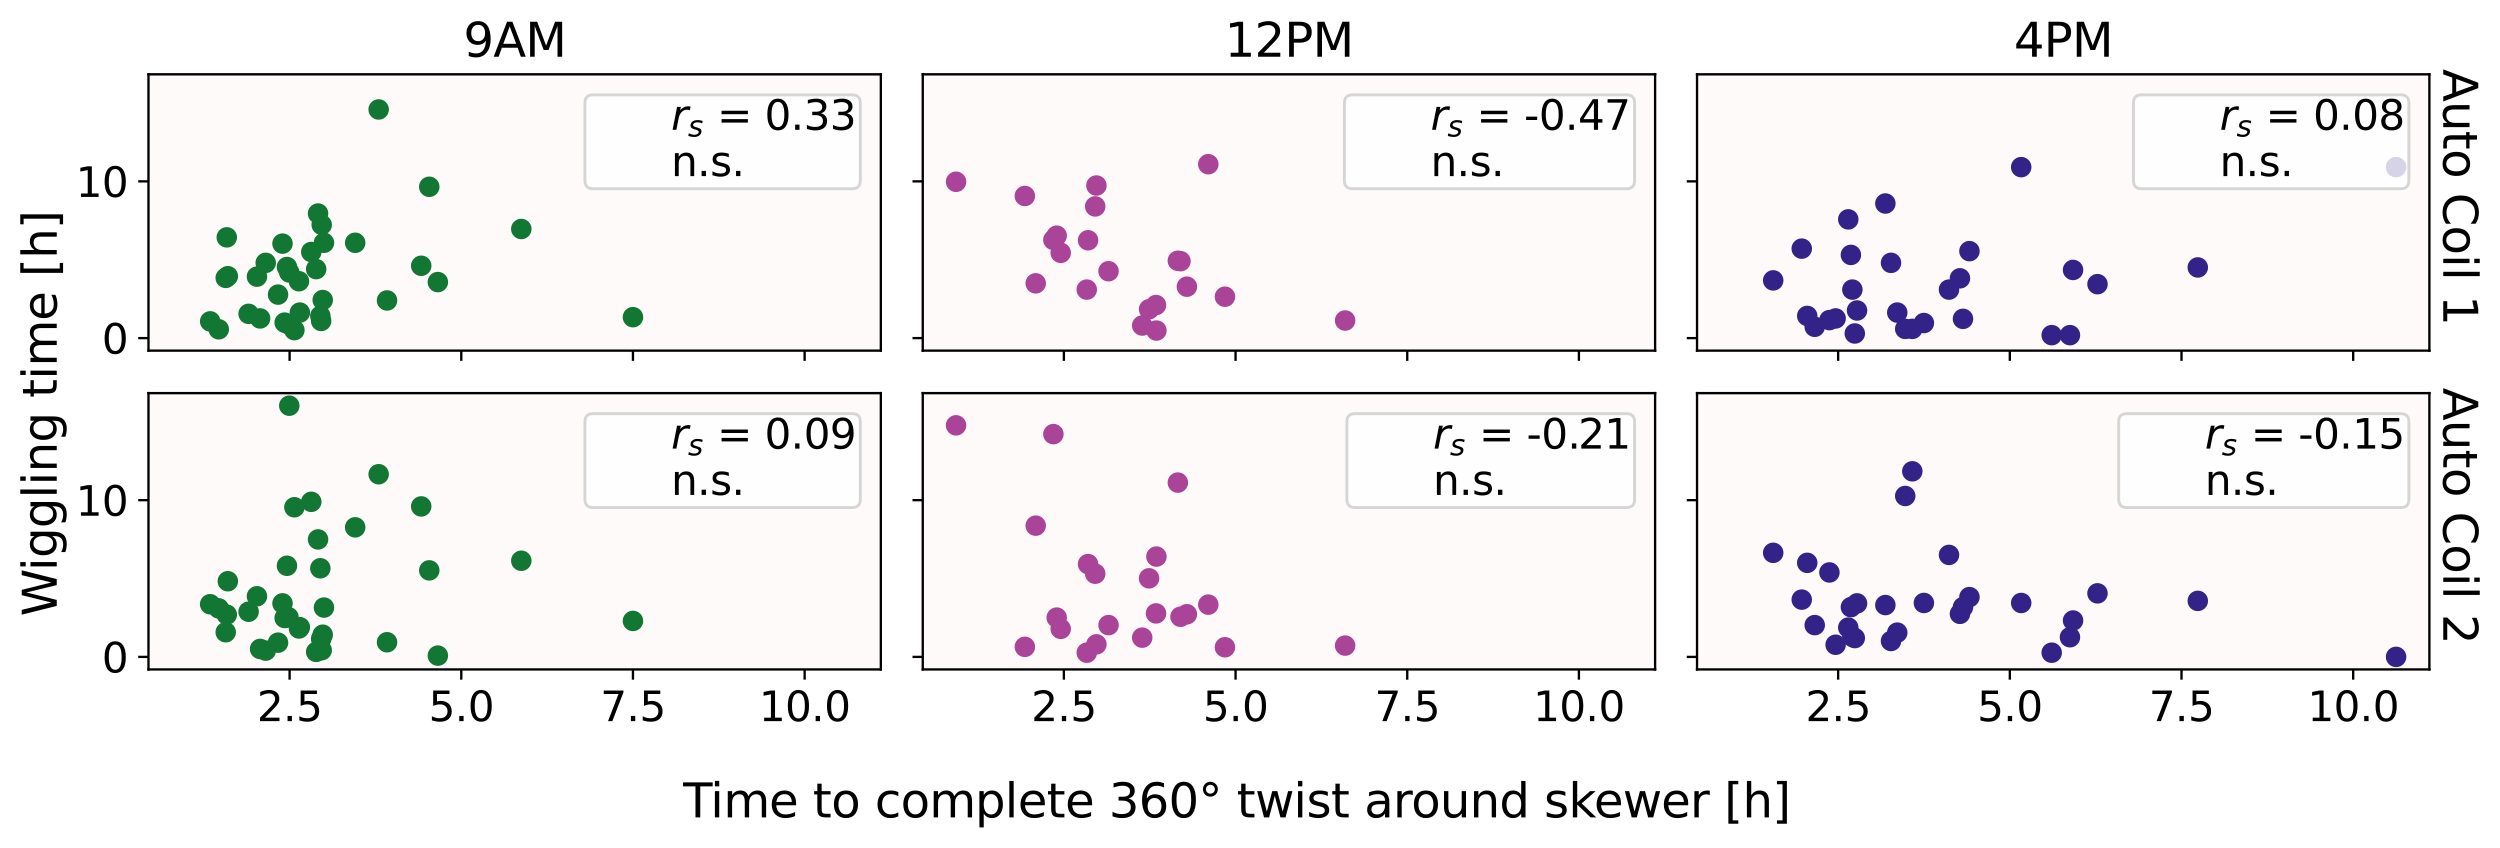 <?xml version="1.0" encoding="utf-8" standalone="no"?>
<!DOCTYPE svg PUBLIC "-//W3C//DTD SVG 1.1//EN"
  "http://www.w3.org/Graphics/SVG/1.1/DTD/svg11.dtd">
<svg xmlns:xlink="http://www.w3.org/1999/xlink" width="852.798pt" height="289.358pt" viewBox="0 0 852.798 289.358" xmlns="http://www.w3.org/2000/svg" version="1.1">
 <defs>
  <style type="text/css">*{stroke-linejoin: round; stroke-linecap: butt}</style>
 </defs>
 <g id="figure_1">
  <g id="patch_1">
   <path d="M 0 289.358 
L 852.798 289.358 
L 852.798 0 
L 0 0 
z
" style="fill: #ffffff"/>
  </g>
  <g id="axes_1">
   <g id="patch_2">
    <path d="M 50.65 119.608 
L 300.47 119.608 
L 300.47 25.358 
L 50.65 25.358 
z
" style="fill: #fffafa"/>
   </g>
   <g id="PathCollection_1">
    <defs>
     <path id="m543b087c72" d="M 0 3 
C 0.796 3 1.559 2.684 2.121 2.121 
C 2.684 1.559 3 0.796 3 0 
C 3 -0.796 2.684 -1.559 2.121 -2.121 
C 1.559 -2.684 0.796 -3 0 -3 
C -0.796 -3 -1.559 -2.684 -2.121 -2.121 
C -2.684 -1.559 -3 -0.796 -3 0 
C -3 0.796 -2.684 1.559 -2.121 2.121 
C -1.559 2.684 -0.796 3 0 3 
z
" style="stroke: #117733"/>
    </defs>
    <g clip-path="url(#p365c641721)">
     <use xlink:href="#m543b087c72" x="132.024" y="102.493" style="fill: #117733; stroke: #117733"/>
     <use xlink:href="#m543b087c72" x="149.362" y="96.22" style="fill: #117733; stroke: #117733"/>
     <use xlink:href="#m543b087c72" x="94.841" y="100.497" style="fill: #117733; stroke: #117733"/>
     <use xlink:href="#m543b087c72" x="102.275" y="106.628" style="fill: #117733; stroke: #117733"/>
     <use xlink:href="#m543b087c72" x="101.981" y="95.935" style="fill: #117733; stroke: #117733"/>
     <use xlink:href="#m543b087c72" x="143.682" y="90.66" style="fill: #117733; stroke: #117733"/>
     <use xlink:href="#m543b087c72" x="109.55" y="109.479" style="fill: #117733; stroke: #117733"/>
     <use xlink:href="#m543b087c72" x="77.719" y="94.224" style="fill: #117733; stroke: #117733"/>
     <use xlink:href="#m543b087c72" x="146.432" y="63.715" style="fill: #117733; stroke: #117733"/>
     <use xlink:href="#m543b087c72" x="110.511" y="82.819" style="fill: #117733; stroke: #117733"/>
     <use xlink:href="#m543b087c72" x="98.406" y="110.62" style="fill: #117733; stroke: #117733"/>
     <use xlink:href="#m543b087c72" x="110.085" y="102.351" style="fill: #117733; stroke: #117733"/>
     <use xlink:href="#m543b087c72" x="108.492" y="72.839" style="fill: #117733; stroke: #117733"/>
     <use xlink:href="#m543b087c72" x="71.691" y="109.622" style="fill: #117733; stroke: #117733"/>
     <use xlink:href="#m543b087c72" x="74.623" y="112.33" style="fill: #117733; stroke: #117733"/>
     <use xlink:href="#m543b087c72" x="77.357" y="80.966" style="fill: #117733; stroke: #117733"/>
     <use xlink:href="#m543b087c72" x="76.998" y="94.795" style="fill: #117733; stroke: #117733"/>
     <use xlink:href="#m543b087c72" x="87.651" y="94.367" style="fill: #117733; stroke: #117733"/>
     <use xlink:href="#m543b087c72" x="177.825" y="78.114" style="fill: #117733; stroke: #117733"/>
     <use xlink:href="#m543b087c72" x="109.27" y="107.768" style="fill: #117733; stroke: #117733"/>
     <use xlink:href="#m543b087c72" x="215.913" y="108.196" style="fill: #117733; stroke: #117733"/>
     <use xlink:href="#m543b087c72" x="84.804" y="107.055" style="fill: #117733; stroke: #117733"/>
     <use xlink:href="#m543b087c72" x="129.166" y="37.34" style="fill: #117733; stroke: #117733"/>
     <use xlink:href="#m543b087c72" x="121.163" y="82.819" style="fill: #117733; stroke: #117733"/>
     <use xlink:href="#m543b087c72" x="90.639" y="89.662" style="fill: #117733; stroke: #117733"/>
     <use xlink:href="#m543b087c72" x="109.739" y="76.689" style="fill: #117733; stroke: #117733"/>
     <use xlink:href="#m543b087c72" x="107.854" y="91.801" style="fill: #117733; stroke: #117733"/>
     <use xlink:href="#m543b087c72" x="100.422" y="112.616" style="fill: #117733; stroke: #117733"/>
     <use xlink:href="#m543b087c72" x="88.722" y="108.624" style="fill: #117733; stroke: #117733"/>
     <use xlink:href="#m543b087c72" x="96.368" y="83.104" style="fill: #117733; stroke: #117733"/>
     <use xlink:href="#m543b087c72" x="97.103" y="110.049" style="fill: #117733; stroke: #117733"/>
     <use xlink:href="#m543b087c72" x="106.182" y="85.956" style="fill: #117733; stroke: #117733"/>
     <use xlink:href="#m543b087c72" x="97.886" y="91.088" style="fill: #117733; stroke: #117733"/>
     <use xlink:href="#m543b087c72" x="98.677" y="92.941" style="fill: #117733; stroke: #117733"/>
    </g>
   </g>
   <g id="matplotlib.axis_1">
    <g id="xtick_1">
     <g id="line2d_1">
      <defs>
       <path id="m854d596bad" d="M 0 0 
L 0 3.5 
" style="stroke: #000000; stroke-width: 0.8"/>
      </defs>
      <g>
       <use xlink:href="#m854d596bad" x="98.787" y="119.608" style="stroke: #000000; stroke-width: 0.8"/>
      </g>
     </g>
    </g>
    <g id="xtick_2">
     <g id="line2d_2">
      <g>
       <use xlink:href="#m854d596bad" x="157.35" y="119.608" style="stroke: #000000; stroke-width: 0.8"/>
      </g>
     </g>
    </g>
    <g id="xtick_3">
     <g id="line2d_3">
      <g>
       <use xlink:href="#m854d596bad" x="215.913" y="119.608" style="stroke: #000000; stroke-width: 0.8"/>
      </g>
     </g>
    </g>
    <g id="xtick_4">
     <g id="line2d_4">
      <g>
       <use xlink:href="#m854d596bad" x="274.477" y="119.608" style="stroke: #000000; stroke-width: 0.8"/>
      </g>
     </g>
    </g>
   </g>
   <g id="matplotlib.axis_2">
    <g id="ytick_1">
     <g id="line2d_5">
      <defs>
       <path id="m9bc3f45c42" d="M 0 0 
L -3.5 0 
" style="stroke: #000000; stroke-width: 0.8"/>
      </defs>
      <g>
       <use xlink:href="#m9bc3f45c42" x="50.65" y="115.324" style="stroke: #000000; stroke-width: 0.8"/>
      </g>
     </g>
     <g id="text_1">
      <!-- 0 -->
      <g transform="translate(34.742 120.643) scale(0.14 -0.14)">
       <defs>
        <path id="DejaVuSans-30" d="M 2034 4250 
Q 1547 4250 1301 3770 
Q 1056 3291 1056 2328 
Q 1056 1369 1301 889 
Q 1547 409 2034 409 
Q 2525 409 2770 889 
Q 3016 1369 3016 2328 
Q 3016 3291 2770 3770 
Q 2525 4250 2034 4250 
z
M 2034 4750 
Q 2819 4750 3233 4129 
Q 3647 3509 3647 2328 
Q 3647 1150 3233 529 
Q 2819 -91 2034 -91 
Q 1250 -91 836 529 
Q 422 1150 422 2328 
Q 422 3509 836 4129 
Q 1250 4750 2034 4750 
z
" transform="scale(0.016)"/>
       </defs>
       <use xlink:href="#DejaVuSans-30"/>
      </g>
     </g>
    </g>
    <g id="ytick_2">
     <g id="line2d_6">
      <g>
       <use xlink:href="#m9bc3f45c42" x="50.65" y="61.862" style="stroke: #000000; stroke-width: 0.8"/>
      </g>
     </g>
     <g id="text_2">
      <!-- 10 -->
      <g transform="translate(25.835 67.181) scale(0.14 -0.14)">
       <defs>
        <path id="DejaVuSans-31" d="M 794 531 
L 1825 531 
L 1825 4091 
L 703 3866 
L 703 4441 
L 1819 4666 
L 2450 4666 
L 2450 531 
L 3481 531 
L 3481 0 
L 794 0 
L 794 531 
z
" transform="scale(0.016)"/>
       </defs>
       <use xlink:href="#DejaVuSans-31"/>
       <use xlink:href="#DejaVuSans-30" x="63.623"/>
      </g>
     </g>
    </g>
   </g>
   <g id="patch_3">
    <path d="M 50.65 119.608 
L 50.65 25.358 
" style="fill: none; stroke: #000000; stroke-width: 0.8; stroke-linejoin: miter; stroke-linecap: square"/>
   </g>
   <g id="patch_4">
    <path d="M 300.47 119.608 
L 300.47 25.358 
" style="fill: none; stroke: #000000; stroke-width: 0.8; stroke-linejoin: miter; stroke-linecap: square"/>
   </g>
   <g id="patch_5">
    <path d="M 50.65 119.608 
L 300.47 119.608 
" style="fill: none; stroke: #000000; stroke-width: 0.8; stroke-linejoin: miter; stroke-linecap: square"/>
   </g>
   <g id="patch_6">
    <path d="M 50.65 25.358 
L 300.47 25.358 
" style="fill: none; stroke: #000000; stroke-width: 0.8; stroke-linejoin: miter; stroke-linecap: square"/>
   </g>
   <g id="text_3">
    <!-- 9AM -->
    <g transform="translate(158.095 19.358) scale(0.16 -0.16)">
     <defs>
      <path id="DejaVuSans-39" d="M 703 97 
L 703 672 
Q 941 559 1184 500 
Q 1428 441 1663 441 
Q 2288 441 2617 861 
Q 2947 1281 2994 2138 
Q 2813 1869 2534 1725 
Q 2256 1581 1919 1581 
Q 1219 1581 811 2004 
Q 403 2428 403 3163 
Q 403 3881 828 4315 
Q 1253 4750 1959 4750 
Q 2769 4750 3195 4129 
Q 3622 3509 3622 2328 
Q 3622 1225 3098 567 
Q 2575 -91 1691 -91 
Q 1453 -91 1209 -44 
Q 966 3 703 97 
z
M 1959 2075 
Q 2384 2075 2632 2365 
Q 2881 2656 2881 3163 
Q 2881 3666 2632 3958 
Q 2384 4250 1959 4250 
Q 1534 4250 1286 3958 
Q 1038 3666 1038 3163 
Q 1038 2656 1286 2365 
Q 1534 2075 1959 2075 
z
" transform="scale(0.016)"/>
      <path id="DejaVuSans-41" d="M 2188 4044 
L 1331 1722 
L 3047 1722 
L 2188 4044 
z
M 1831 4666 
L 2547 4666 
L 4325 0 
L 3669 0 
L 3244 1197 
L 1141 1197 
L 716 0 
L 50 0 
L 1831 4666 
z
" transform="scale(0.016)"/>
      <path id="DejaVuSans-4d" d="M 628 4666 
L 1569 4666 
L 2759 1491 
L 3956 4666 
L 4897 4666 
L 4897 0 
L 4281 0 
L 4281 4097 
L 3078 897 
L 2444 897 
L 1241 4097 
L 1241 0 
L 628 0 
L 628 4666 
z
" transform="scale(0.016)"/>
     </defs>
     <use xlink:href="#DejaVuSans-39"/>
     <use xlink:href="#DejaVuSans-41" x="63.623"/>
     <use xlink:href="#DejaVuSans-4d" x="132.031"/>
    </g>
   </g>
   <g id="legend_1">
    <g id="patch_7">
     <path d="M 202.33 64.384 
L 290.67 64.384 
Q 293.47 64.384 293.47 61.584 
L 293.47 35.157 
Q 293.47 32.358 290.67 32.358 
L 202.33 32.358 
Q 199.53 32.358 199.53 35.157 
L 199.53 61.584 
Q 199.53 64.384 202.33 64.384 
z
" style="fill: #ffffff; opacity: 0.8; stroke: #cccccc; stroke-linejoin: miter"/>
    </g>
    <g id="PathCollection_2">
     <defs>
      <path id="m0113f1ceba" d="M 0 0 
C 0 0 0 0 0 0 
C 0 0 0 0 0 0 
C 0 0 0 0 0 0 
C 0 0 0 0 0 0 
C 0 0 0 0 0 0 
C 0 0 0 0 0 0 
C 0 0 0 0 0 0 
C 0 0 0 0 0 0 
z
" style="stroke: #117733"/>
     </defs>
     <g>
      <use xlink:href="#m0113f1ceba" x="214.93" y="50.015" style="fill: #117733; stroke: #117733"/>
     </g>
    </g>
    <g id="text_4">
     <!-- $r_s$ = 0.33 -->
     <g transform="translate(228.93 44.395) scale(0.14 -0.14)">
      <defs>
       <path id="DejaVuSans-Oblique-72" d="M 2853 2969 
Q 2766 3016 2653 3041 
Q 2541 3066 2413 3066 
Q 1953 3066 1609 2717 
Q 1266 2369 1153 1784 
L 800 0 
L 225 0 
L 909 3500 
L 1484 3500 
L 1375 2956 
Q 1603 3259 1920 3421 
Q 2238 3584 2597 3584 
Q 2691 3584 2781 3573 
Q 2872 3563 2963 3538 
L 2853 2969 
z
" transform="scale(0.016)"/>
       <path id="DejaVuSans-Oblique-73" d="M 3200 3397 
L 3091 2853 
Q 2863 2978 2609 3040 
Q 2356 3103 2088 3103 
Q 1634 3103 1373 2948 
Q 1113 2794 1113 2528 
Q 1113 2219 1719 2053 
Q 1766 2041 1788 2034 
L 1972 1978 
Q 2547 1819 2739 1644 
Q 2931 1469 2931 1166 
Q 2931 609 2489 259 
Q 2047 -91 1331 -91 
Q 1053 -91 747 -37 
Q 441 16 72 128 
L 184 722 
Q 500 559 806 475 
Q 1113 391 1394 391 
Q 1816 391 2080 572 
Q 2344 753 2344 1031 
Q 2344 1331 1650 1516 
L 1591 1531 
L 1394 1581 
Q 956 1697 753 1886 
Q 550 2075 550 2369 
Q 550 2928 970 3256 
Q 1391 3584 2113 3584 
Q 2397 3584 2667 3537 
Q 2938 3491 3200 3397 
z
" transform="scale(0.016)"/>
       <path id="DejaVuSans-20" transform="scale(0.016)"/>
       <path id="DejaVuSans-3d" d="M 678 2906 
L 4684 2906 
L 4684 2381 
L 678 2381 
L 678 2906 
z
M 678 1631 
L 4684 1631 
L 4684 1100 
L 678 1100 
L 678 1631 
z
" transform="scale(0.016)"/>
       <path id="DejaVuSans-2e" d="M 684 794 
L 1344 794 
L 1344 0 
L 684 0 
L 684 794 
z
" transform="scale(0.016)"/>
       <path id="DejaVuSans-33" d="M 2597 2516 
Q 3050 2419 3304 2112 
Q 3559 1806 3559 1356 
Q 3559 666 3084 287 
Q 2609 -91 1734 -91 
Q 1441 -91 1130 -33 
Q 819 25 488 141 
L 488 750 
Q 750 597 1062 519 
Q 1375 441 1716 441 
Q 2309 441 2620 675 
Q 2931 909 2931 1356 
Q 2931 1769 2642 2001 
Q 2353 2234 1838 2234 
L 1294 2234 
L 1294 2753 
L 1863 2753 
Q 2328 2753 2575 2939 
Q 2822 3125 2822 3475 
Q 2822 3834 2567 4026 
Q 2313 4219 1838 4219 
Q 1578 4219 1281 4162 
Q 984 4106 628 3988 
L 628 4550 
Q 988 4650 1302 4700 
Q 1616 4750 1894 4750 
Q 2613 4750 3031 4423 
Q 3450 4097 3450 3541 
Q 3450 3153 3228 2886 
Q 3006 2619 2597 2516 
z
" transform="scale(0.016)"/>
      </defs>
      <use xlink:href="#DejaVuSans-Oblique-72" transform="translate(0 0.781)"/>
      <use xlink:href="#DejaVuSans-Oblique-73" transform="translate(41.113 -15.625) scale(0.7)"/>
      <use xlink:href="#DejaVuSans-20" transform="translate(80.317 0.781)"/>
      <use xlink:href="#DejaVuSans-3d" transform="translate(112.104 0.781)"/>
      <use xlink:href="#DejaVuSans-20" transform="translate(195.894 0.781)"/>
      <use xlink:href="#DejaVuSans-30" transform="translate(227.681 0.781)"/>
      <use xlink:href="#DejaVuSans-2e" transform="translate(291.304 0.781)"/>
      <use xlink:href="#DejaVuSans-33" transform="translate(323.091 0.781)"/>
      <use xlink:href="#DejaVuSans-33" transform="translate(386.714 0.781)"/>
     </g>
     <!-- n.s. -->
     <g transform="translate(228.93 60.072) scale(0.14 -0.14)">
      <defs>
       <path id="DejaVuSans-6e" d="M 3513 2113 
L 3513 0 
L 2938 0 
L 2938 2094 
Q 2938 2591 2744 2837 
Q 2550 3084 2163 3084 
Q 1697 3084 1428 2787 
Q 1159 2491 1159 1978 
L 1159 0 
L 581 0 
L 581 3500 
L 1159 3500 
L 1159 2956 
Q 1366 3272 1645 3428 
Q 1925 3584 2291 3584 
Q 2894 3584 3203 3211 
Q 3513 2838 3513 2113 
z
" transform="scale(0.016)"/>
       <path id="DejaVuSans-73" d="M 2834 3397 
L 2834 2853 
Q 2591 2978 2328 3040 
Q 2066 3103 1784 3103 
Q 1356 3103 1142 2972 
Q 928 2841 928 2578 
Q 928 2378 1081 2264 
Q 1234 2150 1697 2047 
L 1894 2003 
Q 2506 1872 2764 1633 
Q 3022 1394 3022 966 
Q 3022 478 2636 193 
Q 2250 -91 1575 -91 
Q 1294 -91 989 -36 
Q 684 19 347 128 
L 347 722 
Q 666 556 975 473 
Q 1284 391 1588 391 
Q 1994 391 2212 530 
Q 2431 669 2431 922 
Q 2431 1156 2273 1281 
Q 2116 1406 1581 1522 
L 1381 1569 
Q 847 1681 609 1914 
Q 372 2147 372 2553 
Q 372 3047 722 3315 
Q 1072 3584 1716 3584 
Q 2034 3584 2315 3537 
Q 2597 3491 2834 3397 
z
" transform="scale(0.016)"/>
      </defs>
      <use xlink:href="#DejaVuSans-6e"/>
      <use xlink:href="#DejaVuSans-2e" x="63.379"/>
      <use xlink:href="#DejaVuSans-73" x="95.166"/>
      <use xlink:href="#DejaVuSans-2e" x="147.266"/>
     </g>
    </g>
   </g>
  </g>
  <g id="axes_2">
   <g id="patch_8">
    <path d="M 314.77 119.608 
L 564.591 119.608 
L 564.591 25.358 
L 314.77 25.358 
z
" style="fill: #fffafa"/>
   </g>
   <g id="PathCollection_3">
    <defs>
     <path id="mde8ea59a00" d="M 0 3 
C 0.796 3 1.559 2.684 2.121 2.121 
C 2.684 1.559 3 0.796 3 0 
C 3 -0.796 2.684 -1.559 2.121 -2.121 
C 1.559 -2.684 0.796 -3 0 -3 
C -0.796 -3 -1.559 -2.684 -2.121 -2.121 
C -2.684 -1.559 -3 -0.796 -3 0 
C -3 0.796 -2.684 1.559 -2.121 2.121 
C -1.559 2.684 -0.796 3 0 3 
z
" style="stroke: #aa4499"/>
    </defs>
    <g clip-path="url(#pee0f937e6d)">
     <use xlink:href="#mde8ea59a00" x="371.158" y="81.964" style="fill: #aa4499; stroke: #aa4499"/>
     <use xlink:href="#mde8ea59a00" x="417.856" y="101.21" style="fill: #aa4499; stroke: #aa4499"/>
     <use xlink:href="#mde8ea59a00" x="402.689" y="89.092" style="fill: #aa4499; stroke: #aa4499"/>
     <use xlink:href="#mde8ea59a00" x="458.848" y="109.336" style="fill: #aa4499; stroke: #aa4499"/>
     <use xlink:href="#mde8ea59a00" x="373.598" y="70.416" style="fill: #aa4499; stroke: #aa4499"/>
     <use xlink:href="#mde8ea59a00" x="412.175" y="56.016" style="fill: #aa4499; stroke: #aa4499"/>
     <use xlink:href="#mde8ea59a00" x="401.78" y="88.949" style="fill: #aa4499; stroke: #aa4499"/>
     <use xlink:href="#mde8ea59a00" x="359.331" y="81.821" style="fill: #aa4499; stroke: #aa4499"/>
     <use xlink:href="#mde8ea59a00" x="361.827" y="86.241" style="fill: #aa4499; stroke: #aa4499"/>
     <use xlink:href="#mde8ea59a00" x="374.007" y="63.287" style="fill: #aa4499; stroke: #aa4499"/>
     <use xlink:href="#mde8ea59a00" x="378.143" y="92.514" style="fill: #aa4499; stroke: #aa4499"/>
     <use xlink:href="#mde8ea59a00" x="360.462" y="80.395" style="fill: #aa4499; stroke: #aa4499"/>
     <use xlink:href="#mde8ea59a00" x="394.476" y="112.758" style="fill: #aa4499; stroke: #aa4499"/>
     <use xlink:href="#mde8ea59a00" x="353.302" y="96.648" style="fill: #aa4499; stroke: #aa4499"/>
     <use xlink:href="#mde8ea59a00" x="394.34" y="104.061" style="fill: #aa4499; stroke: #aa4499"/>
     <use xlink:href="#mde8ea59a00" x="349.598" y="66.852" style="fill: #aa4499; stroke: #aa4499"/>
     <use xlink:href="#mde8ea59a00" x="326.126" y="62.004" style="fill: #aa4499; stroke: #aa4499"/>
     <use xlink:href="#mde8ea59a00" x="404.869" y="97.789" style="fill: #aa4499; stroke: #aa4499"/>
     <use xlink:href="#mde8ea59a00" x="391.971" y="105.487" style="fill: #aa4499; stroke: #aa4499"/>
     <use xlink:href="#mde8ea59a00" x="389.632" y="111.047" style="fill: #aa4499; stroke: #aa4499"/>
     <use xlink:href="#mde8ea59a00" x="370.715" y="98.787" style="fill: #aa4499; stroke: #aa4499"/>
    </g>
   </g>
   <g id="matplotlib.axis_3">
    <g id="xtick_5">
     <g id="line2d_7">
      <g>
       <use xlink:href="#m854d596bad" x="362.907" y="119.608" style="stroke: #000000; stroke-width: 0.8"/>
      </g>
     </g>
    </g>
    <g id="xtick_6">
     <g id="line2d_8">
      <g>
       <use xlink:href="#m854d596bad" x="421.471" y="119.608" style="stroke: #000000; stroke-width: 0.8"/>
      </g>
     </g>
    </g>
    <g id="xtick_7">
     <g id="line2d_9">
      <g>
       <use xlink:href="#m854d596bad" x="480.034" y="119.608" style="stroke: #000000; stroke-width: 0.8"/>
      </g>
     </g>
    </g>
    <g id="xtick_8">
     <g id="line2d_10">
      <g>
       <use xlink:href="#m854d596bad" x="538.597" y="119.608" style="stroke: #000000; stroke-width: 0.8"/>
      </g>
     </g>
    </g>
   </g>
   <g id="matplotlib.axis_4">
    <g id="ytick_3">
     <g id="line2d_11">
      <g>
       <use xlink:href="#m9bc3f45c42" x="314.77" y="115.324" style="stroke: #000000; stroke-width: 0.8"/>
      </g>
     </g>
    </g>
    <g id="ytick_4">
     <g id="line2d_12">
      <g>
       <use xlink:href="#m9bc3f45c42" x="314.77" y="61.862" style="stroke: #000000; stroke-width: 0.8"/>
      </g>
     </g>
    </g>
   </g>
   <g id="patch_9">
    <path d="M 314.77 119.608 
L 314.77 25.358 
" style="fill: none; stroke: #000000; stroke-width: 0.8; stroke-linejoin: miter; stroke-linecap: square"/>
   </g>
   <g id="patch_10">
    <path d="M 564.591 119.608 
L 564.591 25.358 
" style="fill: none; stroke: #000000; stroke-width: 0.8; stroke-linejoin: miter; stroke-linecap: square"/>
   </g>
   <g id="patch_11">
    <path d="M 314.77 119.608 
L 564.591 119.608 
" style="fill: none; stroke: #000000; stroke-width: 0.8; stroke-linejoin: miter; stroke-linecap: square"/>
   </g>
   <g id="patch_12">
    <path d="M 314.77 25.358 
L 564.591 25.358 
" style="fill: none; stroke: #000000; stroke-width: 0.8; stroke-linejoin: miter; stroke-linecap: square"/>
   </g>
   <g id="text_5">
    <!-- 12PM -->
    <g transform="translate(417.774 19.358) scale(0.16 -0.16)">
     <defs>
      <path id="DejaVuSans-32" d="M 1228 531 
L 3431 531 
L 3431 0 
L 469 0 
L 469 531 
Q 828 903 1448 1529 
Q 2069 2156 2228 2338 
Q 2531 2678 2651 2914 
Q 2772 3150 2772 3378 
Q 2772 3750 2511 3984 
Q 2250 4219 1831 4219 
Q 1534 4219 1204 4116 
Q 875 4013 500 3803 
L 500 4441 
Q 881 4594 1212 4672 
Q 1544 4750 1819 4750 
Q 2544 4750 2975 4387 
Q 3406 4025 3406 3419 
Q 3406 3131 3298 2873 
Q 3191 2616 2906 2266 
Q 2828 2175 2409 1742 
Q 1991 1309 1228 531 
z
" transform="scale(0.016)"/>
      <path id="DejaVuSans-50" d="M 1259 4147 
L 1259 2394 
L 2053 2394 
Q 2494 2394 2734 2622 
Q 2975 2850 2975 3272 
Q 2975 3691 2734 3919 
Q 2494 4147 2053 4147 
L 1259 4147 
z
M 628 4666 
L 2053 4666 
Q 2838 4666 3239 4311 
Q 3641 3956 3641 3272 
Q 3641 2581 3239 2228 
Q 2838 1875 2053 1875 
L 1259 1875 
L 1259 0 
L 628 0 
L 628 4666 
z
" transform="scale(0.016)"/>
     </defs>
     <use xlink:href="#DejaVuSans-31"/>
     <use xlink:href="#DejaVuSans-32" x="63.623"/>
     <use xlink:href="#DejaVuSans-50" x="127.246"/>
     <use xlink:href="#DejaVuSans-4d" x="187.549"/>
    </g>
   </g>
   <g id="legend_2">
    <g id="patch_13">
     <path d="M 461.411 64.384 
L 554.791 64.384 
Q 557.591 64.384 557.591 61.584 
L 557.591 35.157 
Q 557.591 32.358 554.791 32.358 
L 461.411 32.358 
Q 458.611 32.358 458.611 35.157 
L 458.611 61.584 
Q 458.611 64.384 461.411 64.384 
z
" style="fill: #ffffff; opacity: 0.8; stroke: #cccccc; stroke-linejoin: miter"/>
    </g>
    <g id="PathCollection_4">
     <defs>
      <path id="m8079b04a78" d="M 0 0 
C 0 0 0 0 0 0 
C 0 0 0 0 0 0 
C 0 0 0 0 0 0 
C 0 0 0 0 0 0 
C 0 0 0 0 0 0 
C 0 0 0 0 0 0 
C 0 0 0 0 0 0 
C 0 0 0 0 0 0 
z
" style="stroke: #aa4499"/>
     </defs>
     <g>
      <use xlink:href="#m8079b04a78" x="474.011" y="50.015" style="fill: #aa4499; stroke: #aa4499"/>
     </g>
    </g>
    <g id="text_6">
     <!-- $r_s$ = -0.47 -->
     <g transform="translate(488.011 44.395) scale(0.14 -0.14)">
      <defs>
       <path id="DejaVuSans-2d" d="M 313 2009 
L 1997 2009 
L 1997 1497 
L 313 1497 
L 313 2009 
z
" transform="scale(0.016)"/>
       <path id="DejaVuSans-34" d="M 2419 4116 
L 825 1625 
L 2419 1625 
L 2419 4116 
z
M 2253 4666 
L 3047 4666 
L 3047 1625 
L 3713 1625 
L 3713 1100 
L 3047 1100 
L 3047 0 
L 2419 0 
L 2419 1100 
L 313 1100 
L 313 1709 
L 2253 4666 
z
" transform="scale(0.016)"/>
       <path id="DejaVuSans-37" d="M 525 4666 
L 3525 4666 
L 3525 4397 
L 1831 0 
L 1172 0 
L 2766 4134 
L 525 4134 
L 525 4666 
z
" transform="scale(0.016)"/>
      </defs>
      <use xlink:href="#DejaVuSans-Oblique-72" transform="translate(0 0.781)"/>
      <use xlink:href="#DejaVuSans-Oblique-73" transform="translate(41.113 -15.625) scale(0.7)"/>
      <use xlink:href="#DejaVuSans-20" transform="translate(80.317 0.781)"/>
      <use xlink:href="#DejaVuSans-3d" transform="translate(112.104 0.781)"/>
      <use xlink:href="#DejaVuSans-20" transform="translate(195.894 0.781)"/>
      <use xlink:href="#DejaVuSans-2d" transform="translate(227.681 0.781)"/>
      <use xlink:href="#DejaVuSans-30" transform="translate(263.765 0.781)"/>
      <use xlink:href="#DejaVuSans-2e" transform="translate(327.388 0.781)"/>
      <use xlink:href="#DejaVuSans-34" transform="translate(359.175 0.781)"/>
      <use xlink:href="#DejaVuSans-37" transform="translate(422.798 0.781)"/>
     </g>
     <!-- n.s. -->
     <g transform="translate(488.011 60.072) scale(0.14 -0.14)">
      <use xlink:href="#DejaVuSans-6e"/>
      <use xlink:href="#DejaVuSans-2e" x="63.379"/>
      <use xlink:href="#DejaVuSans-73" x="95.166"/>
      <use xlink:href="#DejaVuSans-2e" x="147.266"/>
     </g>
    </g>
   </g>
  </g>
  <g id="axes_3">
   <g id="patch_14">
    <path d="M 578.891 119.608 
L 828.711 119.608 
L 828.711 25.358 
L 578.891 25.358 
z
" style="fill: #fffafa"/>
   </g>
   <g id="PathCollection_5">
    <defs>
     <path id="m8c1772bab6" d="M 0 3 
C 0.796 3 1.559 2.684 2.121 2.121 
C 2.684 1.559 3 0.796 3 0 
C 3 -0.796 2.684 -1.559 2.121 -2.121 
C 1.559 -2.684 0.796 -3 0 -3 
C -0.796 -3 -1.559 -2.684 -2.121 -2.121 
C -2.684 -1.559 -3 -0.796 -3 0 
C -3 0.796 -2.684 1.559 -2.121 2.121 
C -1.559 2.684 -0.796 3 0 3 
z
" style="stroke: #332288"/>
    </defs>
    <g clip-path="url(#pee8b5aa08b)">
     <use xlink:href="#m8c1772bab6" x="619.036" y="111.475" style="fill: #332288; stroke: #332288"/>
     <use xlink:href="#m8c1772bab6" x="631.377" y="86.953" style="fill: #332288; stroke: #332288"/>
     <use xlink:href="#m8c1772bab6" x="817.356" y="57.014" style="fill: #332288; stroke: #332288"/>
     <use xlink:href="#m8c1772bab6" x="706.102" y="114.326" style="fill: #332288; stroke: #332288"/>
     <use xlink:href="#m8c1772bab6" x="616.479" y="107.768" style="fill: #332288; stroke: #332288"/>
     <use xlink:href="#m8c1772bab6" x="645.061" y="89.662" style="fill: #332288; stroke: #332288"/>
     <use xlink:href="#m8c1772bab6" x="624.048" y="109.194" style="fill: #332288; stroke: #332288"/>
     <use xlink:href="#m8c1772bab6" x="647.189" y="106.628" style="fill: #332288; stroke: #332288"/>
     <use xlink:href="#m8c1772bab6" x="707.156" y="92.086" style="fill: #332288; stroke: #332288"/>
     <use xlink:href="#m8c1772bab6" x="631.88" y="98.787" style="fill: #332288; stroke: #332288"/>
     <use xlink:href="#m8c1772bab6" x="749.707" y="91.23" style="fill: #332288; stroke: #332288"/>
     <use xlink:href="#m8c1772bab6" x="632.703" y="113.756" style="fill: #332288; stroke: #332288"/>
     <use xlink:href="#m8c1772bab6" x="664.843" y="98.787" style="fill: #332288; stroke: #332288"/>
     <use xlink:href="#m8c1772bab6" x="715.497" y="96.933" style="fill: #332288; stroke: #332288"/>
     <use xlink:href="#m8c1772bab6" x="633.473" y="105.915" style="fill: #332288; stroke: #332288"/>
     <use xlink:href="#m8c1772bab6" x="671.814" y="85.67" style="fill: #332288; stroke: #332288"/>
     <use xlink:href="#m8c1772bab6" x="614.609" y="84.815" style="fill: #332288; stroke: #332288"/>
     <use xlink:href="#m8c1772bab6" x="669.614" y="108.766" style="fill: #332288; stroke: #332288"/>
     <use xlink:href="#m8c1772bab6" x="630.48" y="74.835" style="fill: #332288; stroke: #332288"/>
     <use xlink:href="#m8c1772bab6" x="643.133" y="69.418" style="fill: #332288; stroke: #332288"/>
     <use xlink:href="#m8c1772bab6" x="652.327" y="112.188" style="fill: #332288; stroke: #332288"/>
     <use xlink:href="#m8c1772bab6" x="699.875" y="114.326" style="fill: #332288; stroke: #332288"/>
     <use xlink:href="#m8c1772bab6" x="649.911" y="112.188" style="fill: #332288; stroke: #332288"/>
     <use xlink:href="#m8c1772bab6" x="656.275" y="110.192" style="fill: #332288; stroke: #332288"/>
     <use xlink:href="#m8c1772bab6" x="689.469" y="57.014" style="fill: #332288; stroke: #332288"/>
     <use xlink:href="#m8c1772bab6" x="604.872" y="95.65" style="fill: #332288; stroke: #332288"/>
     <use xlink:href="#m8c1772bab6" x="668.578" y="94.937" style="fill: #332288; stroke: #332288"/>
     <use xlink:href="#m8c1772bab6" x="626.164" y="108.624" style="fill: #332288; stroke: #332288"/>
    </g>
   </g>
   <g id="matplotlib.axis_5">
    <g id="xtick_9">
     <g id="line2d_13">
      <g>
       <use xlink:href="#m854d596bad" x="627.028" y="119.608" style="stroke: #000000; stroke-width: 0.8"/>
      </g>
     </g>
    </g>
    <g id="xtick_10">
     <g id="line2d_14">
      <g>
       <use xlink:href="#m854d596bad" x="685.591" y="119.608" style="stroke: #000000; stroke-width: 0.8"/>
      </g>
     </g>
    </g>
    <g id="xtick_11">
     <g id="line2d_15">
      <g>
       <use xlink:href="#m854d596bad" x="744.154" y="119.608" style="stroke: #000000; stroke-width: 0.8"/>
      </g>
     </g>
    </g>
    <g id="xtick_12">
     <g id="line2d_16">
      <g>
       <use xlink:href="#m854d596bad" x="802.718" y="119.608" style="stroke: #000000; stroke-width: 0.8"/>
      </g>
     </g>
    </g>
   </g>
   <g id="matplotlib.axis_6">
    <g id="ytick_5">
     <g id="line2d_17">
      <g>
       <use xlink:href="#m9bc3f45c42" x="578.891" y="115.324" style="stroke: #000000; stroke-width: 0.8"/>
      </g>
     </g>
    </g>
    <g id="ytick_6">
     <g id="line2d_18">
      <g>
       <use xlink:href="#m9bc3f45c42" x="578.891" y="61.862" style="stroke: #000000; stroke-width: 0.8"/>
      </g>
     </g>
    </g>
   </g>
   <g id="patch_15">
    <path d="M 578.891 119.608 
L 578.891 25.358 
" style="fill: none; stroke: #000000; stroke-width: 0.8; stroke-linejoin: miter; stroke-linecap: square"/>
   </g>
   <g id="patch_16">
    <path d="M 828.711 119.608 
L 828.711 25.358 
" style="fill: none; stroke: #000000; stroke-width: 0.8; stroke-linejoin: miter; stroke-linecap: square"/>
   </g>
   <g id="patch_17">
    <path d="M 578.891 119.608 
L 828.711 119.608 
" style="fill: none; stroke: #000000; stroke-width: 0.8; stroke-linejoin: miter; stroke-linecap: square"/>
   </g>
   <g id="patch_18">
    <path d="M 578.891 25.358 
L 828.711 25.358 
" style="fill: none; stroke: #000000; stroke-width: 0.8; stroke-linejoin: miter; stroke-linecap: square"/>
   </g>
   <g id="text_7">
    <!-- Auto Coil 1 -->
    <g transform="translate(833.441 23.533) rotate(-270) scale(0.16 -0.16)">
     <defs>
      <path id="DejaVuSans-75" d="M 544 1381 
L 544 3500 
L 1119 3500 
L 1119 1403 
Q 1119 906 1312 657 
Q 1506 409 1894 409 
Q 2359 409 2629 706 
Q 2900 1003 2900 1516 
L 2900 3500 
L 3475 3500 
L 3475 0 
L 2900 0 
L 2900 538 
Q 2691 219 2414 64 
Q 2138 -91 1772 -91 
Q 1169 -91 856 284 
Q 544 659 544 1381 
z
M 1991 3584 
L 1991 3584 
z
" transform="scale(0.016)"/>
      <path id="DejaVuSans-74" d="M 1172 4494 
L 1172 3500 
L 2356 3500 
L 2356 3053 
L 1172 3053 
L 1172 1153 
Q 1172 725 1289 603 
Q 1406 481 1766 481 
L 2356 481 
L 2356 0 
L 1766 0 
Q 1100 0 847 248 
Q 594 497 594 1153 
L 594 3053 
L 172 3053 
L 172 3500 
L 594 3500 
L 594 4494 
L 1172 4494 
z
" transform="scale(0.016)"/>
      <path id="DejaVuSans-6f" d="M 1959 3097 
Q 1497 3097 1228 2736 
Q 959 2375 959 1747 
Q 959 1119 1226 758 
Q 1494 397 1959 397 
Q 2419 397 2687 759 
Q 2956 1122 2956 1747 
Q 2956 2369 2687 2733 
Q 2419 3097 1959 3097 
z
M 1959 3584 
Q 2709 3584 3137 3096 
Q 3566 2609 3566 1747 
Q 3566 888 3137 398 
Q 2709 -91 1959 -91 
Q 1206 -91 779 398 
Q 353 888 353 1747 
Q 353 2609 779 3096 
Q 1206 3584 1959 3584 
z
" transform="scale(0.016)"/>
      <path id="DejaVuSans-43" d="M 4122 4306 
L 4122 3641 
Q 3803 3938 3442 4084 
Q 3081 4231 2675 4231 
Q 1875 4231 1450 3742 
Q 1025 3253 1025 2328 
Q 1025 1406 1450 917 
Q 1875 428 2675 428 
Q 3081 428 3442 575 
Q 3803 722 4122 1019 
L 4122 359 
Q 3791 134 3420 21 
Q 3050 -91 2638 -91 
Q 1578 -91 968 557 
Q 359 1206 359 2328 
Q 359 3453 968 4101 
Q 1578 4750 2638 4750 
Q 3056 4750 3426 4639 
Q 3797 4528 4122 4306 
z
" transform="scale(0.016)"/>
      <path id="DejaVuSans-69" d="M 603 3500 
L 1178 3500 
L 1178 0 
L 603 0 
L 603 3500 
z
M 603 4863 
L 1178 4863 
L 1178 4134 
L 603 4134 
L 603 4863 
z
" transform="scale(0.016)"/>
      <path id="DejaVuSans-6c" d="M 603 4863 
L 1178 4863 
L 1178 0 
L 603 0 
L 603 4863 
z
" transform="scale(0.016)"/>
     </defs>
     <use xlink:href="#DejaVuSans-41"/>
     <use xlink:href="#DejaVuSans-75" x="68.408"/>
     <use xlink:href="#DejaVuSans-74" x="131.787"/>
     <use xlink:href="#DejaVuSans-6f" x="170.996"/>
     <use xlink:href="#DejaVuSans-20" x="232.178"/>
     <use xlink:href="#DejaVuSans-43" x="263.965"/>
     <use xlink:href="#DejaVuSans-6f" x="333.789"/>
     <use xlink:href="#DejaVuSans-69" x="394.971"/>
     <use xlink:href="#DejaVuSans-6c" x="422.754"/>
     <use xlink:href="#DejaVuSans-20" x="450.537"/>
     <use xlink:href="#DejaVuSans-31" x="482.324"/>
    </g>
   </g>
   <g id="text_8">
    <!-- 4PM -->
    <g transform="translate(686.985 19.358) scale(0.16 -0.16)">
     <use xlink:href="#DejaVuSans-34"/>
     <use xlink:href="#DejaVuSans-50" x="63.623"/>
     <use xlink:href="#DejaVuSans-4d" x="123.926"/>
    </g>
   </g>
   <g id="legend_3">
    <g id="patch_19">
     <path d="M 730.571 64.384 
L 818.911 64.384 
Q 821.711 64.384 821.711 61.584 
L 821.711 35.157 
Q 821.711 32.358 818.911 32.358 
L 730.571 32.358 
Q 727.771 32.358 727.771 35.157 
L 727.771 61.584 
Q 727.771 64.384 730.571 64.384 
z
" style="fill: #ffffff; opacity: 0.8; stroke: #cccccc; stroke-linejoin: miter"/>
    </g>
    <g id="PathCollection_6">
     <defs>
      <path id="m0cf8dfdac8" d="M 0 0 
C 0 0 0 0 0 0 
C 0 0 0 0 0 0 
C 0 0 0 0 0 0 
C 0 0 0 0 0 0 
C 0 0 0 0 0 0 
C 0 0 0 0 0 0 
C 0 0 0 0 0 0 
C 0 0 0 0 0 0 
z
" style="stroke: #332288"/>
     </defs>
     <g>
      <use xlink:href="#m0cf8dfdac8" x="743.171" y="50.015" style="fill: #332288; stroke: #332288"/>
     </g>
    </g>
    <g id="text_9">
     <!-- $r_s$ = 0.08 -->
     <g transform="translate(757.171 44.395) scale(0.14 -0.14)">
      <defs>
       <path id="DejaVuSans-38" d="M 2034 2216 
Q 1584 2216 1326 1975 
Q 1069 1734 1069 1313 
Q 1069 891 1326 650 
Q 1584 409 2034 409 
Q 2484 409 2743 651 
Q 3003 894 3003 1313 
Q 3003 1734 2745 1975 
Q 2488 2216 2034 2216 
z
M 1403 2484 
Q 997 2584 770 2862 
Q 544 3141 544 3541 
Q 544 4100 942 4425 
Q 1341 4750 2034 4750 
Q 2731 4750 3128 4425 
Q 3525 4100 3525 3541 
Q 3525 3141 3298 2862 
Q 3072 2584 2669 2484 
Q 3125 2378 3379 2068 
Q 3634 1759 3634 1313 
Q 3634 634 3220 271 
Q 2806 -91 2034 -91 
Q 1263 -91 848 271 
Q 434 634 434 1313 
Q 434 1759 690 2068 
Q 947 2378 1403 2484 
z
M 1172 3481 
Q 1172 3119 1398 2916 
Q 1625 2713 2034 2713 
Q 2441 2713 2670 2916 
Q 2900 3119 2900 3481 
Q 2900 3844 2670 4047 
Q 2441 4250 2034 4250 
Q 1625 4250 1398 4047 
Q 1172 3844 1172 3481 
z
" transform="scale(0.016)"/>
      </defs>
      <use xlink:href="#DejaVuSans-Oblique-72" transform="translate(0 0.781)"/>
      <use xlink:href="#DejaVuSans-Oblique-73" transform="translate(41.113 -15.625) scale(0.7)"/>
      <use xlink:href="#DejaVuSans-20" transform="translate(80.317 0.781)"/>
      <use xlink:href="#DejaVuSans-3d" transform="translate(112.104 0.781)"/>
      <use xlink:href="#DejaVuSans-20" transform="translate(195.894 0.781)"/>
      <use xlink:href="#DejaVuSans-30" transform="translate(227.681 0.781)"/>
      <use xlink:href="#DejaVuSans-2e" transform="translate(291.304 0.781)"/>
      <use xlink:href="#DejaVuSans-30" transform="translate(323.091 0.781)"/>
      <use xlink:href="#DejaVuSans-38" transform="translate(386.714 0.781)"/>
     </g>
     <!-- n.s. -->
     <g transform="translate(757.171 60.072) scale(0.14 -0.14)">
      <use xlink:href="#DejaVuSans-6e"/>
      <use xlink:href="#DejaVuSans-2e" x="63.379"/>
      <use xlink:href="#DejaVuSans-73" x="95.166"/>
      <use xlink:href="#DejaVuSans-2e" x="147.266"/>
     </g>
    </g>
   </g>
  </g>
  <g id="axes_4">
   <g id="patch_20">
    <path d="M 50.65 228.357 
L 300.47 228.357 
L 300.47 134.107 
L 50.65 134.107 
z
" style="fill: #fffafa"/>
   </g>
   <g id="PathCollection_7">
    <g clip-path="url(#p0c62d914b9)">
     <use xlink:href="#m543b087c72" x="132.024" y="219.084" style="fill: #117733; stroke: #117733"/>
     <use xlink:href="#m543b087c72" x="149.362" y="223.646" style="fill: #117733; stroke: #117733"/>
     <use xlink:href="#m543b087c72" x="94.841" y="219.226" style="fill: #117733; stroke: #117733"/>
     <use xlink:href="#m543b087c72" x="102.275" y="213.951" style="fill: #117733; stroke: #117733"/>
     <use xlink:href="#m543b087c72" x="101.981" y="214.379" style="fill: #117733; stroke: #117733"/>
     <use xlink:href="#m543b087c72" x="143.682" y="172.749" style="fill: #117733; stroke: #117733"/>
     <use xlink:href="#m543b087c72" x="109.55" y="217.943" style="fill: #117733; stroke: #117733"/>
     <use xlink:href="#m543b087c72" x="77.719" y="198.269" style="fill: #117733; stroke: #117733"/>
     <use xlink:href="#m543b087c72" x="146.432" y="194.562" style="fill: #117733; stroke: #117733"/>
     <use xlink:href="#m543b087c72" x="110.511" y="207.25" style="fill: #117733; stroke: #117733"/>
     <use xlink:href="#m543b087c72" x="98.406" y="210.53" style="fill: #117733; stroke: #117733"/>
     <use xlink:href="#m543b087c72" x="110.085" y="216.517" style="fill: #117733; stroke: #117733"/>
     <use xlink:href="#m543b087c72" x="108.492" y="184.012" style="fill: #117733; stroke: #117733"/>
     <use xlink:href="#m543b087c72" x="71.691" y="206.11" style="fill: #117733; stroke: #117733"/>
     <use xlink:href="#m543b087c72" x="74.623" y="207.536" style="fill: #117733; stroke: #117733"/>
     <use xlink:href="#m543b087c72" x="77.357" y="209.674" style="fill: #117733; stroke: #117733"/>
     <use xlink:href="#m543b087c72" x="76.998" y="215.662" style="fill: #117733; stroke: #117733"/>
     <use xlink:href="#m543b087c72" x="87.651" y="203.401" style="fill: #117733; stroke: #117733"/>
     <use xlink:href="#m543b087c72" x="177.825" y="191.283" style="fill: #117733; stroke: #117733"/>
     <use xlink:href="#m543b087c72" x="109.27" y="193.849" style="fill: #117733; stroke: #117733"/>
     <use xlink:href="#m543b087c72" x="215.913" y="211.813" style="fill: #117733; stroke: #117733"/>
     <use xlink:href="#m543b087c72" x="84.804" y="208.676" style="fill: #117733; stroke: #117733"/>
     <use xlink:href="#m543b087c72" x="129.166" y="161.772" style="fill: #117733; stroke: #117733"/>
     <use xlink:href="#m543b087c72" x="121.163" y="179.878" style="fill: #117733; stroke: #117733"/>
     <use xlink:href="#m543b087c72" x="90.639" y="221.935" style="fill: #117733; stroke: #117733"/>
     <use xlink:href="#m543b087c72" x="109.739" y="221.792" style="fill: #117733; stroke: #117733"/>
     <use xlink:href="#m543b087c72" x="107.854" y="222.363" style="fill: #117733; stroke: #117733"/>
     <use xlink:href="#m543b087c72" x="100.422" y="173.034" style="fill: #117733; stroke: #117733"/>
     <use xlink:href="#m543b087c72" x="88.722" y="221.365" style="fill: #117733; stroke: #117733"/>
     <use xlink:href="#m543b087c72" x="96.368" y="205.825" style="fill: #117733; stroke: #117733"/>
     <use xlink:href="#m543b087c72" x="97.103" y="210.815" style="fill: #117733; stroke: #117733"/>
     <use xlink:href="#m543b087c72" x="106.182" y="171.181" style="fill: #117733; stroke: #117733"/>
     <use xlink:href="#m543b087c72" x="97.886" y="192.994" style="fill: #117733; stroke: #117733"/>
     <use xlink:href="#m543b087c72" x="98.677" y="138.391" style="fill: #117733; stroke: #117733"/>
    </g>
   </g>
   <g id="matplotlib.axis_7">
    <g id="xtick_13">
     <g id="line2d_19">
      <g>
       <use xlink:href="#m854d596bad" x="98.787" y="228.357" style="stroke: #000000; stroke-width: 0.8"/>
      </g>
     </g>
     <g id="text_10">
      <!-- 2.5 -->
      <g transform="translate(87.655 245.995) scale(0.14 -0.14)">
       <defs>
        <path id="DejaVuSans-35" d="M 691 4666 
L 3169 4666 
L 3169 4134 
L 1269 4134 
L 1269 2991 
Q 1406 3038 1543 3061 
Q 1681 3084 1819 3084 
Q 2600 3084 3056 2656 
Q 3513 2228 3513 1497 
Q 3513 744 3044 326 
Q 2575 -91 1722 -91 
Q 1428 -91 1123 -41 
Q 819 9 494 109 
L 494 744 
Q 775 591 1075 516 
Q 1375 441 1709 441 
Q 2250 441 2565 725 
Q 2881 1009 2881 1497 
Q 2881 1984 2565 2268 
Q 2250 2553 1709 2553 
Q 1456 2553 1204 2497 
Q 953 2441 691 2322 
L 691 4666 
z
" transform="scale(0.016)"/>
       </defs>
       <use xlink:href="#DejaVuSans-32"/>
       <use xlink:href="#DejaVuSans-2e" x="63.623"/>
       <use xlink:href="#DejaVuSans-35" x="95.41"/>
      </g>
     </g>
    </g>
    <g id="xtick_14">
     <g id="line2d_20">
      <g>
       <use xlink:href="#m854d596bad" x="157.35" y="228.357" style="stroke: #000000; stroke-width: 0.8"/>
      </g>
     </g>
     <g id="text_11">
      <!-- 5.0 -->
      <g transform="translate(146.218 245.995) scale(0.14 -0.14)">
       <use xlink:href="#DejaVuSans-35"/>
       <use xlink:href="#DejaVuSans-2e" x="63.623"/>
       <use xlink:href="#DejaVuSans-30" x="95.41"/>
      </g>
     </g>
    </g>
    <g id="xtick_15">
     <g id="line2d_21">
      <g>
       <use xlink:href="#m854d596bad" x="215.913" y="228.357" style="stroke: #000000; stroke-width: 0.8"/>
      </g>
     </g>
     <g id="text_12">
      <!-- 7.5 -->
      <g transform="translate(204.781 245.995) scale(0.14 -0.14)">
       <use xlink:href="#DejaVuSans-37"/>
       <use xlink:href="#DejaVuSans-2e" x="63.623"/>
       <use xlink:href="#DejaVuSans-35" x="95.41"/>
      </g>
     </g>
    </g>
    <g id="xtick_16">
     <g id="line2d_22">
      <g>
       <use xlink:href="#m854d596bad" x="274.477" y="228.357" style="stroke: #000000; stroke-width: 0.8"/>
      </g>
     </g>
     <g id="text_13">
      <!-- 10.0 -->
      <g transform="translate(258.891 245.995) scale(0.14 -0.14)">
       <use xlink:href="#DejaVuSans-31"/>
       <use xlink:href="#DejaVuSans-30" x="63.623"/>
       <use xlink:href="#DejaVuSans-2e" x="127.246"/>
       <use xlink:href="#DejaVuSans-30" x="159.033"/>
      </g>
     </g>
    </g>
   </g>
   <g id="matplotlib.axis_8">
    <g id="ytick_7">
     <g id="line2d_23">
      <g>
       <use xlink:href="#m9bc3f45c42" x="50.65" y="224.073" style="stroke: #000000; stroke-width: 0.8"/>
      </g>
     </g>
     <g id="text_14">
      <!-- 0 -->
      <g transform="translate(34.742 229.392) scale(0.14 -0.14)">
       <use xlink:href="#DejaVuSans-30"/>
      </g>
     </g>
    </g>
    <g id="ytick_8">
     <g id="line2d_24">
      <g>
       <use xlink:href="#m9bc3f45c42" x="50.65" y="170.611" style="stroke: #000000; stroke-width: 0.8"/>
      </g>
     </g>
     <g id="text_15">
      <!-- 10 -->
      <g transform="translate(25.835 175.93) scale(0.14 -0.14)">
       <use xlink:href="#DejaVuSans-31"/>
       <use xlink:href="#DejaVuSans-30" x="63.623"/>
      </g>
     </g>
    </g>
   </g>
   <g id="patch_21">
    <path d="M 50.65 228.357 
L 50.65 134.107 
" style="fill: none; stroke: #000000; stroke-width: 0.8; stroke-linejoin: miter; stroke-linecap: square"/>
   </g>
   <g id="patch_22">
    <path d="M 300.47 228.357 
L 300.47 134.107 
" style="fill: none; stroke: #000000; stroke-width: 0.8; stroke-linejoin: miter; stroke-linecap: square"/>
   </g>
   <g id="patch_23">
    <path d="M 50.65 228.357 
L 300.47 228.357 
" style="fill: none; stroke: #000000; stroke-width: 0.8; stroke-linejoin: miter; stroke-linecap: square"/>
   </g>
   <g id="patch_24">
    <path d="M 50.65 134.107 
L 300.47 134.107 
" style="fill: none; stroke: #000000; stroke-width: 0.8; stroke-linejoin: miter; stroke-linecap: square"/>
   </g>
   <g id="legend_4">
    <g id="patch_25">
     <path d="M 202.33 173.133 
L 290.67 173.133 
Q 293.47 173.133 293.47 170.333 
L 293.47 143.907 
Q 293.47 141.107 290.67 141.107 
L 202.33 141.107 
Q 199.53 141.107 199.53 143.907 
L 199.53 170.333 
Q 199.53 173.133 202.33 173.133 
z
" style="fill: #ffffff; opacity: 0.8; stroke: #cccccc; stroke-linejoin: miter"/>
    </g>
    <g id="PathCollection_8">
     <g>
      <use xlink:href="#m0113f1ceba" x="214.93" y="158.764" style="fill: #117733; stroke: #117733"/>
     </g>
    </g>
    <g id="text_16">
     <!-- $r_s$ = 0.09 -->
     <g transform="translate(228.93 153.144) scale(0.14 -0.14)">
      <use xlink:href="#DejaVuSans-Oblique-72" transform="translate(0 0.781)"/>
      <use xlink:href="#DejaVuSans-Oblique-73" transform="translate(41.113 -15.625) scale(0.7)"/>
      <use xlink:href="#DejaVuSans-20" transform="translate(80.317 0.781)"/>
      <use xlink:href="#DejaVuSans-3d" transform="translate(112.104 0.781)"/>
      <use xlink:href="#DejaVuSans-20" transform="translate(195.894 0.781)"/>
      <use xlink:href="#DejaVuSans-30" transform="translate(227.681 0.781)"/>
      <use xlink:href="#DejaVuSans-2e" transform="translate(291.304 0.781)"/>
      <use xlink:href="#DejaVuSans-30" transform="translate(323.091 0.781)"/>
      <use xlink:href="#DejaVuSans-39" transform="translate(386.714 0.781)"/>
     </g>
     <!-- n.s. -->
     <g transform="translate(228.93 168.821) scale(0.14 -0.14)">
      <use xlink:href="#DejaVuSans-6e"/>
      <use xlink:href="#DejaVuSans-2e" x="63.379"/>
      <use xlink:href="#DejaVuSans-73" x="95.166"/>
      <use xlink:href="#DejaVuSans-2e" x="147.266"/>
     </g>
    </g>
   </g>
  </g>
  <g id="axes_5">
   <g id="patch_26">
    <path d="M 314.77 228.357 
L 564.591 228.357 
L 564.591 134.107 
L 314.77 134.107 
z
" style="fill: #fffafa"/>
   </g>
   <g id="PathCollection_9">
    <g clip-path="url(#pae73d9458c)">
     <use xlink:href="#mde8ea59a00" x="371.158" y="192.424" style="fill: #aa4499; stroke: #aa4499"/>
     <use xlink:href="#mde8ea59a00" x="417.856" y="220.794" style="fill: #aa4499; stroke: #aa4499"/>
     <use xlink:href="#mde8ea59a00" x="402.689" y="210.387" style="fill: #aa4499; stroke: #aa4499"/>
     <use xlink:href="#mde8ea59a00" x="458.848" y="220.224" style="fill: #aa4499; stroke: #aa4499"/>
     <use xlink:href="#mde8ea59a00" x="373.598" y="195.703" style="fill: #aa4499; stroke: #aa4499"/>
     <use xlink:href="#mde8ea59a00" x="412.175" y="206.253" style="fill: #aa4499; stroke: #aa4499"/>
     <use xlink:href="#mde8ea59a00" x="401.78" y="164.623" style="fill: #aa4499; stroke: #aa4499"/>
     <use xlink:href="#mde8ea59a00" x="359.331" y="148.085" style="fill: #aa4499; stroke: #aa4499"/>
     <use xlink:href="#mde8ea59a00" x="361.827" y="214.521" style="fill: #aa4499; stroke: #aa4499"/>
     <use xlink:href="#mde8ea59a00" x="374.007" y="219.796" style="fill: #aa4499; stroke: #aa4499"/>
     <use xlink:href="#mde8ea59a00" x="378.143" y="213.238" style="fill: #aa4499; stroke: #aa4499"/>
     <use xlink:href="#mde8ea59a00" x="360.462" y="210.672" style="fill: #aa4499; stroke: #aa4499"/>
     <use xlink:href="#mde8ea59a00" x="394.476" y="189.857" style="fill: #aa4499; stroke: #aa4499"/>
     <use xlink:href="#mde8ea59a00" x="353.302" y="179.307" style="fill: #aa4499; stroke: #aa4499"/>
     <use xlink:href="#mde8ea59a00" x="394.34" y="209.246" style="fill: #aa4499; stroke: #aa4499"/>
     <use xlink:href="#mde8ea59a00" x="349.598" y="220.652" style="fill: #aa4499; stroke: #aa4499"/>
     <use xlink:href="#mde8ea59a00" x="326.126" y="145.091" style="fill: #aa4499; stroke: #aa4499"/>
     <use xlink:href="#mde8ea59a00" x="404.869" y="209.532" style="fill: #aa4499; stroke: #aa4499"/>
     <use xlink:href="#mde8ea59a00" x="391.971" y="197.271" style="fill: #aa4499; stroke: #aa4499"/>
     <use xlink:href="#mde8ea59a00" x="389.632" y="217.515" style="fill: #aa4499; stroke: #aa4499"/>
     <use xlink:href="#mde8ea59a00" x="370.715" y="222.648" style="fill: #aa4499; stroke: #aa4499"/>
    </g>
   </g>
   <g id="matplotlib.axis_9">
    <g id="xtick_17">
     <g id="line2d_25">
      <g>
       <use xlink:href="#m854d596bad" x="362.907" y="228.357" style="stroke: #000000; stroke-width: 0.8"/>
      </g>
     </g>
     <g id="text_17">
      <!-- 2.5 -->
      <g transform="translate(351.775 245.995) scale(0.14 -0.14)">
       <use xlink:href="#DejaVuSans-32"/>
       <use xlink:href="#DejaVuSans-2e" x="63.623"/>
       <use xlink:href="#DejaVuSans-35" x="95.41"/>
      </g>
     </g>
    </g>
    <g id="xtick_18">
     <g id="line2d_26">
      <g>
       <use xlink:href="#m854d596bad" x="421.471" y="228.357" style="stroke: #000000; stroke-width: 0.8"/>
      </g>
     </g>
     <g id="text_18">
      <!-- 5.0 -->
      <g transform="translate(410.338 245.995) scale(0.14 -0.14)">
       <use xlink:href="#DejaVuSans-35"/>
       <use xlink:href="#DejaVuSans-2e" x="63.623"/>
       <use xlink:href="#DejaVuSans-30" x="95.41"/>
      </g>
     </g>
    </g>
    <g id="xtick_19">
     <g id="line2d_27">
      <g>
       <use xlink:href="#m854d596bad" x="480.034" y="228.357" style="stroke: #000000; stroke-width: 0.8"/>
      </g>
     </g>
     <g id="text_19">
      <!-- 7.5 -->
      <g transform="translate(468.902 245.995) scale(0.14 -0.14)">
       <use xlink:href="#DejaVuSans-37"/>
       <use xlink:href="#DejaVuSans-2e" x="63.623"/>
       <use xlink:href="#DejaVuSans-35" x="95.41"/>
      </g>
     </g>
    </g>
    <g id="xtick_20">
     <g id="line2d_28">
      <g>
       <use xlink:href="#m854d596bad" x="538.597" y="228.357" style="stroke: #000000; stroke-width: 0.8"/>
      </g>
     </g>
     <g id="text_20">
      <!-- 10.0 -->
      <g transform="translate(523.011 245.995) scale(0.14 -0.14)">
       <use xlink:href="#DejaVuSans-31"/>
       <use xlink:href="#DejaVuSans-30" x="63.623"/>
       <use xlink:href="#DejaVuSans-2e" x="127.246"/>
       <use xlink:href="#DejaVuSans-30" x="159.033"/>
      </g>
     </g>
    </g>
   </g>
   <g id="matplotlib.axis_10">
    <g id="ytick_9">
     <g id="line2d_29">
      <g>
       <use xlink:href="#m9bc3f45c42" x="314.77" y="224.073" style="stroke: #000000; stroke-width: 0.8"/>
      </g>
     </g>
    </g>
    <g id="ytick_10">
     <g id="line2d_30">
      <g>
       <use xlink:href="#m9bc3f45c42" x="314.77" y="170.611" style="stroke: #000000; stroke-width: 0.8"/>
      </g>
     </g>
    </g>
   </g>
   <g id="patch_27">
    <path d="M 314.77 228.357 
L 314.77 134.107 
" style="fill: none; stroke: #000000; stroke-width: 0.8; stroke-linejoin: miter; stroke-linecap: square"/>
   </g>
   <g id="patch_28">
    <path d="M 564.591 228.357 
L 564.591 134.107 
" style="fill: none; stroke: #000000; stroke-width: 0.8; stroke-linejoin: miter; stroke-linecap: square"/>
   </g>
   <g id="patch_29">
    <path d="M 314.77 228.357 
L 564.591 228.357 
" style="fill: none; stroke: #000000; stroke-width: 0.8; stroke-linejoin: miter; stroke-linecap: square"/>
   </g>
   <g id="patch_30">
    <path d="M 314.77 134.107 
L 564.591 134.107 
" style="fill: none; stroke: #000000; stroke-width: 0.8; stroke-linejoin: miter; stroke-linecap: square"/>
   </g>
   <g id="legend_5">
    <g id="patch_31">
     <path d="M 462.251 173.133 
L 554.791 173.133 
Q 557.591 173.133 557.591 170.333 
L 557.591 143.907 
Q 557.591 141.107 554.791 141.107 
L 462.251 141.107 
Q 459.451 141.107 459.451 143.907 
L 459.451 170.333 
Q 459.451 173.133 462.251 173.133 
z
" style="fill: #ffffff; opacity: 0.8; stroke: #cccccc; stroke-linejoin: miter"/>
    </g>
    <g id="PathCollection_10">
     <g>
      <use xlink:href="#m8079b04a78" x="474.851" y="158.764" style="fill: #aa4499; stroke: #aa4499"/>
     </g>
    </g>
    <g id="text_21">
     <!-- $r_s$ = -0.21 -->
     <g transform="translate(488.851 153.144) scale(0.14 -0.14)">
      <use xlink:href="#DejaVuSans-Oblique-72" transform="translate(0 0.781)"/>
      <use xlink:href="#DejaVuSans-Oblique-73" transform="translate(41.113 -15.625) scale(0.7)"/>
      <use xlink:href="#DejaVuSans-20" transform="translate(80.317 0.781)"/>
      <use xlink:href="#DejaVuSans-3d" transform="translate(112.104 0.781)"/>
      <use xlink:href="#DejaVuSans-20" transform="translate(195.894 0.781)"/>
      <use xlink:href="#DejaVuSans-2d" transform="translate(227.681 0.781)"/>
      <use xlink:href="#DejaVuSans-30" transform="translate(263.765 0.781)"/>
      <use xlink:href="#DejaVuSans-2e" transform="translate(327.388 0.781)"/>
      <use xlink:href="#DejaVuSans-32" transform="translate(353.675 0.781)"/>
      <use xlink:href="#DejaVuSans-31" transform="translate(417.298 0.781)"/>
     </g>
     <!-- n.s. -->
     <g transform="translate(488.851 168.821) scale(0.14 -0.14)">
      <use xlink:href="#DejaVuSans-6e"/>
      <use xlink:href="#DejaVuSans-2e" x="63.379"/>
      <use xlink:href="#DejaVuSans-73" x="95.166"/>
      <use xlink:href="#DejaVuSans-2e" x="147.266"/>
     </g>
    </g>
   </g>
  </g>
  <g id="axes_6">
   <g id="patch_32">
    <path d="M 578.891 228.357 
L 828.711 228.357 
L 828.711 134.107 
L 578.891 134.107 
z
" style="fill: #fffafa"/>
   </g>
   <g id="PathCollection_11">
    <g clip-path="url(#p6f67a8cbb4)">
     <use xlink:href="#m8c1772bab6" x="619.036" y="213.238" style="fill: #332288; stroke: #332288"/>
     <use xlink:href="#m8c1772bab6" x="631.377" y="207.108" style="fill: #332288; stroke: #332288"/>
     <use xlink:href="#m8c1772bab6" x="817.356" y="224.073" style="fill: #332288; stroke: #332288"/>
     <use xlink:href="#m8c1772bab6" x="706.102" y="217.373" style="fill: #332288; stroke: #332288"/>
     <use xlink:href="#m8c1772bab6" x="616.479" y="191.996" style="fill: #332288; stroke: #332288"/>
     <use xlink:href="#m8c1772bab6" x="645.061" y="218.656" style="fill: #332288; stroke: #332288"/>
     <use xlink:href="#m8c1772bab6" x="624.048" y="195.275" style="fill: #332288; stroke: #332288"/>
     <use xlink:href="#m8c1772bab6" x="647.189" y="215.804" style="fill: #332288; stroke: #332288"/>
     <use xlink:href="#m8c1772bab6" x="707.156" y="211.67" style="fill: #332288; stroke: #332288"/>
     <use xlink:href="#m8c1772bab6" x="631.88" y="217.23" style="fill: #332288; stroke: #332288"/>
     <use xlink:href="#m8c1772bab6" x="749.707" y="204.969" style="fill: #332288; stroke: #332288"/>
     <use xlink:href="#m8c1772bab6" x="632.703" y="217.658" style="fill: #332288; stroke: #332288"/>
     <use xlink:href="#m8c1772bab6" x="664.843" y="189.287" style="fill: #332288; stroke: #332288"/>
     <use xlink:href="#m8c1772bab6" x="715.497" y="202.403" style="fill: #332288; stroke: #332288"/>
     <use xlink:href="#m8c1772bab6" x="633.473" y="205.825" style="fill: #332288; stroke: #332288"/>
     <use xlink:href="#m8c1772bab6" x="671.814" y="203.686" style="fill: #332288; stroke: #332288"/>
     <use xlink:href="#m8c1772bab6" x="614.609" y="204.542" style="fill: #332288; stroke: #332288"/>
     <use xlink:href="#m8c1772bab6" x="669.614" y="207.108" style="fill: #332288; stroke: #332288"/>
     <use xlink:href="#m8c1772bab6" x="630.48" y="214.094" style="fill: #332288; stroke: #332288"/>
     <use xlink:href="#m8c1772bab6" x="643.133" y="206.395" style="fill: #332288; stroke: #332288"/>
     <use xlink:href="#m8c1772bab6" x="652.327" y="160.774" style="fill: #332288; stroke: #332288"/>
     <use xlink:href="#m8c1772bab6" x="699.875" y="222.648" style="fill: #332288; stroke: #332288"/>
     <use xlink:href="#m8c1772bab6" x="649.911" y="169.185" style="fill: #332288; stroke: #332288"/>
     <use xlink:href="#m8c1772bab6" x="656.275" y="205.682" style="fill: #332288; stroke: #332288"/>
     <use xlink:href="#m8c1772bab6" x="689.469" y="205.682" style="fill: #332288; stroke: #332288"/>
     <use xlink:href="#m8c1772bab6" x="604.872" y="188.574" style="fill: #332288; stroke: #332288"/>
     <use xlink:href="#m8c1772bab6" x="668.578" y="209.389" style="fill: #332288; stroke: #332288"/>
     <use xlink:href="#m8c1772bab6" x="626.164" y="219.939" style="fill: #332288; stroke: #332288"/>
    </g>
   </g>
   <g id="matplotlib.axis_11">
    <g id="xtick_21">
     <g id="line2d_31">
      <g>
       <use xlink:href="#m854d596bad" x="627.028" y="228.357" style="stroke: #000000; stroke-width: 0.8"/>
      </g>
     </g>
     <g id="text_22">
      <!-- 2.5 -->
      <g transform="translate(615.895 245.995) scale(0.14 -0.14)">
       <use xlink:href="#DejaVuSans-32"/>
       <use xlink:href="#DejaVuSans-2e" x="63.623"/>
       <use xlink:href="#DejaVuSans-35" x="95.41"/>
      </g>
     </g>
    </g>
    <g id="xtick_22">
     <g id="line2d_32">
      <g>
       <use xlink:href="#m854d596bad" x="685.591" y="228.357" style="stroke: #000000; stroke-width: 0.8"/>
      </g>
     </g>
     <g id="text_23">
      <!-- 5.0 -->
      <g transform="translate(674.459 245.995) scale(0.14 -0.14)">
       <use xlink:href="#DejaVuSans-35"/>
       <use xlink:href="#DejaVuSans-2e" x="63.623"/>
       <use xlink:href="#DejaVuSans-30" x="95.41"/>
      </g>
     </g>
    </g>
    <g id="xtick_23">
     <g id="line2d_33">
      <g>
       <use xlink:href="#m854d596bad" x="744.154" y="228.357" style="stroke: #000000; stroke-width: 0.8"/>
      </g>
     </g>
     <g id="text_24">
      <!-- 7.5 -->
      <g transform="translate(733.022 245.995) scale(0.14 -0.14)">
       <use xlink:href="#DejaVuSans-37"/>
       <use xlink:href="#DejaVuSans-2e" x="63.623"/>
       <use xlink:href="#DejaVuSans-35" x="95.41"/>
      </g>
     </g>
    </g>
    <g id="xtick_24">
     <g id="line2d_34">
      <g>
       <use xlink:href="#m854d596bad" x="802.718" y="228.357" style="stroke: #000000; stroke-width: 0.8"/>
      </g>
     </g>
     <g id="text_25">
      <!-- 10.0 -->
      <g transform="translate(787.132 245.995) scale(0.14 -0.14)">
       <use xlink:href="#DejaVuSans-31"/>
       <use xlink:href="#DejaVuSans-30" x="63.623"/>
       <use xlink:href="#DejaVuSans-2e" x="127.246"/>
       <use xlink:href="#DejaVuSans-30" x="159.033"/>
      </g>
     </g>
    </g>
   </g>
   <g id="matplotlib.axis_12">
    <g id="ytick_11">
     <g id="line2d_35">
      <g>
       <use xlink:href="#m9bc3f45c42" x="578.891" y="224.073" style="stroke: #000000; stroke-width: 0.8"/>
      </g>
     </g>
    </g>
    <g id="ytick_12">
     <g id="line2d_36">
      <g>
       <use xlink:href="#m9bc3f45c42" x="578.891" y="170.611" style="stroke: #000000; stroke-width: 0.8"/>
      </g>
     </g>
    </g>
   </g>
   <g id="patch_33">
    <path d="M 578.891 228.357 
L 578.891 134.107 
" style="fill: none; stroke: #000000; stroke-width: 0.8; stroke-linejoin: miter; stroke-linecap: square"/>
   </g>
   <g id="patch_34">
    <path d="M 828.711 228.357 
L 828.711 134.107 
" style="fill: none; stroke: #000000; stroke-width: 0.8; stroke-linejoin: miter; stroke-linecap: square"/>
   </g>
   <g id="patch_35">
    <path d="M 578.891 228.357 
L 828.711 228.357 
" style="fill: none; stroke: #000000; stroke-width: 0.8; stroke-linejoin: miter; stroke-linecap: square"/>
   </g>
   <g id="patch_36">
    <path d="M 578.891 134.107 
L 828.711 134.107 
" style="fill: none; stroke: #000000; stroke-width: 0.8; stroke-linejoin: miter; stroke-linecap: square"/>
   </g>
   <g id="text_26">
    <!-- Auto Coil 2 -->
    <g transform="translate(833.441 132.282) rotate(-270) scale(0.16 -0.16)">
     <use xlink:href="#DejaVuSans-41"/>
     <use xlink:href="#DejaVuSans-75" x="68.408"/>
     <use xlink:href="#DejaVuSans-74" x="131.787"/>
     <use xlink:href="#DejaVuSans-6f" x="170.996"/>
     <use xlink:href="#DejaVuSans-20" x="232.178"/>
     <use xlink:href="#DejaVuSans-43" x="263.965"/>
     <use xlink:href="#DejaVuSans-6f" x="333.789"/>
     <use xlink:href="#DejaVuSans-69" x="394.971"/>
     <use xlink:href="#DejaVuSans-6c" x="422.754"/>
     <use xlink:href="#DejaVuSans-20" x="450.537"/>
     <use xlink:href="#DejaVuSans-32" x="482.324"/>
    </g>
   </g>
   <g id="legend_6">
    <g id="patch_37">
     <path d="M 725.531 173.133 
L 818.911 173.133 
Q 821.711 173.133 821.711 170.333 
L 821.711 143.907 
Q 821.711 141.107 818.911 141.107 
L 725.531 141.107 
Q 722.731 141.107 722.731 143.907 
L 722.731 170.333 
Q 722.731 173.133 725.531 173.133 
z
" style="fill: #ffffff; opacity: 0.8; stroke: #cccccc; stroke-linejoin: miter"/>
    </g>
    <g id="PathCollection_12">
     <g>
      <use xlink:href="#m0cf8dfdac8" x="738.131" y="158.764" style="fill: #332288; stroke: #332288"/>
     </g>
    </g>
    <g id="text_27">
     <!-- $r_s$ = -0.15 -->
     <g transform="translate(752.131 153.144) scale(0.14 -0.14)">
      <use xlink:href="#DejaVuSans-Oblique-72" transform="translate(0 0.781)"/>
      <use xlink:href="#DejaVuSans-Oblique-73" transform="translate(41.113 -15.625) scale(0.7)"/>
      <use xlink:href="#DejaVuSans-20" transform="translate(80.317 0.781)"/>
      <use xlink:href="#DejaVuSans-3d" transform="translate(112.104 0.781)"/>
      <use xlink:href="#DejaVuSans-20" transform="translate(195.894 0.781)"/>
      <use xlink:href="#DejaVuSans-2d" transform="translate(227.681 0.781)"/>
      <use xlink:href="#DejaVuSans-30" transform="translate(263.765 0.781)"/>
      <use xlink:href="#DejaVuSans-2e" transform="translate(327.388 0.781)"/>
      <use xlink:href="#DejaVuSans-31" transform="translate(359.175 0.781)"/>
      <use xlink:href="#DejaVuSans-35" transform="translate(422.798 0.781)"/>
     </g>
     <!-- n.s. -->
     <g transform="translate(752.131 168.821) scale(0.14 -0.14)">
      <use xlink:href="#DejaVuSans-6e"/>
      <use xlink:href="#DejaVuSans-2e" x="63.379"/>
      <use xlink:href="#DejaVuSans-73" x="95.166"/>
      <use xlink:href="#DejaVuSans-2e" x="147.266"/>
     </g>
    </g>
   </g>
  </g>
  <g id="text_28">
   <!-- Time to complete 360° twist around skewer [h] -->
   <g transform="translate(233.05 278.83) scale(0.16 -0.16)">
    <defs>
     <path id="DejaVuSans-54" d="M -19 4666 
L 3928 4666 
L 3928 4134 
L 2272 4134 
L 2272 0 
L 1638 0 
L 1638 4134 
L -19 4134 
L -19 4666 
z
" transform="scale(0.016)"/>
     <path id="DejaVuSans-6d" d="M 3328 2828 
Q 3544 3216 3844 3400 
Q 4144 3584 4550 3584 
Q 5097 3584 5394 3201 
Q 5691 2819 5691 2113 
L 5691 0 
L 5113 0 
L 5113 2094 
Q 5113 2597 4934 2840 
Q 4756 3084 4391 3084 
Q 3944 3084 3684 2787 
Q 3425 2491 3425 1978 
L 3425 0 
L 2847 0 
L 2847 2094 
Q 2847 2600 2669 2842 
Q 2491 3084 2119 3084 
Q 1678 3084 1418 2786 
Q 1159 2488 1159 1978 
L 1159 0 
L 581 0 
L 581 3500 
L 1159 3500 
L 1159 2956 
Q 1356 3278 1631 3431 
Q 1906 3584 2284 3584 
Q 2666 3584 2933 3390 
Q 3200 3197 3328 2828 
z
" transform="scale(0.016)"/>
     <path id="DejaVuSans-65" d="M 3597 1894 
L 3597 1613 
L 953 1613 
Q 991 1019 1311 708 
Q 1631 397 2203 397 
Q 2534 397 2845 478 
Q 3156 559 3463 722 
L 3463 178 
Q 3153 47 2828 -22 
Q 2503 -91 2169 -91 
Q 1331 -91 842 396 
Q 353 884 353 1716 
Q 353 2575 817 3079 
Q 1281 3584 2069 3584 
Q 2775 3584 3186 3129 
Q 3597 2675 3597 1894 
z
M 3022 2063 
Q 3016 2534 2758 2815 
Q 2500 3097 2075 3097 
Q 1594 3097 1305 2825 
Q 1016 2553 972 2059 
L 3022 2063 
z
" transform="scale(0.016)"/>
     <path id="DejaVuSans-63" d="M 3122 3366 
L 3122 2828 
Q 2878 2963 2633 3030 
Q 2388 3097 2138 3097 
Q 1578 3097 1268 2742 
Q 959 2388 959 1747 
Q 959 1106 1268 751 
Q 1578 397 2138 397 
Q 2388 397 2633 464 
Q 2878 531 3122 666 
L 3122 134 
Q 2881 22 2623 -34 
Q 2366 -91 2075 -91 
Q 1284 -91 818 406 
Q 353 903 353 1747 
Q 353 2603 823 3093 
Q 1294 3584 2113 3584 
Q 2378 3584 2631 3529 
Q 2884 3475 3122 3366 
z
" transform="scale(0.016)"/>
     <path id="DejaVuSans-70" d="M 1159 525 
L 1159 -1331 
L 581 -1331 
L 581 3500 
L 1159 3500 
L 1159 2969 
Q 1341 3281 1617 3432 
Q 1894 3584 2278 3584 
Q 2916 3584 3314 3078 
Q 3713 2572 3713 1747 
Q 3713 922 3314 415 
Q 2916 -91 2278 -91 
Q 1894 -91 1617 61 
Q 1341 213 1159 525 
z
M 3116 1747 
Q 3116 2381 2855 2742 
Q 2594 3103 2138 3103 
Q 1681 3103 1420 2742 
Q 1159 2381 1159 1747 
Q 1159 1113 1420 752 
Q 1681 391 2138 391 
Q 2594 391 2855 752 
Q 3116 1113 3116 1747 
z
" transform="scale(0.016)"/>
     <path id="DejaVuSans-36" d="M 2113 2584 
Q 1688 2584 1439 2293 
Q 1191 2003 1191 1497 
Q 1191 994 1439 701 
Q 1688 409 2113 409 
Q 2538 409 2786 701 
Q 3034 994 3034 1497 
Q 3034 2003 2786 2293 
Q 2538 2584 2113 2584 
z
M 3366 4563 
L 3366 3988 
Q 3128 4100 2886 4159 
Q 2644 4219 2406 4219 
Q 1781 4219 1451 3797 
Q 1122 3375 1075 2522 
Q 1259 2794 1537 2939 
Q 1816 3084 2150 3084 
Q 2853 3084 3261 2657 
Q 3669 2231 3669 1497 
Q 3669 778 3244 343 
Q 2819 -91 2113 -91 
Q 1303 -91 875 529 
Q 447 1150 447 2328 
Q 447 3434 972 4092 
Q 1497 4750 2381 4750 
Q 2619 4750 2861 4703 
Q 3103 4656 3366 4563 
z
" transform="scale(0.016)"/>
     <path id="DejaVuSans-b0" d="M 1600 4347 
Q 1350 4347 1178 4173 
Q 1006 4000 1006 3750 
Q 1006 3503 1178 3333 
Q 1350 3163 1600 3163 
Q 1850 3163 2022 3333 
Q 2194 3503 2194 3750 
Q 2194 3997 2020 4172 
Q 1847 4347 1600 4347 
z
M 1600 4750 
Q 1800 4750 1984 4673 
Q 2169 4597 2303 4453 
Q 2447 4313 2519 4134 
Q 2591 3956 2591 3750 
Q 2591 3338 2302 3052 
Q 2013 2766 1594 2766 
Q 1172 2766 890 3047 
Q 609 3328 609 3750 
Q 609 4169 896 4459 
Q 1184 4750 1600 4750 
z
" transform="scale(0.016)"/>
     <path id="DejaVuSans-77" d="M 269 3500 
L 844 3500 
L 1563 769 
L 2278 3500 
L 2956 3500 
L 3675 769 
L 4391 3500 
L 4966 3500 
L 4050 0 
L 3372 0 
L 2619 2869 
L 1863 0 
L 1184 0 
L 269 3500 
z
" transform="scale(0.016)"/>
     <path id="DejaVuSans-61" d="M 2194 1759 
Q 1497 1759 1228 1600 
Q 959 1441 959 1056 
Q 959 750 1161 570 
Q 1363 391 1709 391 
Q 2188 391 2477 730 
Q 2766 1069 2766 1631 
L 2766 1759 
L 2194 1759 
z
M 3341 1997 
L 3341 0 
L 2766 0 
L 2766 531 
Q 2569 213 2275 61 
Q 1981 -91 1556 -91 
Q 1019 -91 701 211 
Q 384 513 384 1019 
Q 384 1609 779 1909 
Q 1175 2209 1959 2209 
L 2766 2209 
L 2766 2266 
Q 2766 2663 2505 2880 
Q 2244 3097 1772 3097 
Q 1472 3097 1187 3025 
Q 903 2953 641 2809 
L 641 3341 
Q 956 3463 1253 3523 
Q 1550 3584 1831 3584 
Q 2591 3584 2966 3190 
Q 3341 2797 3341 1997 
z
" transform="scale(0.016)"/>
     <path id="DejaVuSans-72" d="M 2631 2963 
Q 2534 3019 2420 3045 
Q 2306 3072 2169 3072 
Q 1681 3072 1420 2755 
Q 1159 2438 1159 1844 
L 1159 0 
L 581 0 
L 581 3500 
L 1159 3500 
L 1159 2956 
Q 1341 3275 1631 3429 
Q 1922 3584 2338 3584 
Q 2397 3584 2469 3576 
Q 2541 3569 2628 3553 
L 2631 2963 
z
" transform="scale(0.016)"/>
     <path id="DejaVuSans-64" d="M 2906 2969 
L 2906 4863 
L 3481 4863 
L 3481 0 
L 2906 0 
L 2906 525 
Q 2725 213 2448 61 
Q 2172 -91 1784 -91 
Q 1150 -91 751 415 
Q 353 922 353 1747 
Q 353 2572 751 3078 
Q 1150 3584 1784 3584 
Q 2172 3584 2448 3432 
Q 2725 3281 2906 2969 
z
M 947 1747 
Q 947 1113 1208 752 
Q 1469 391 1925 391 
Q 2381 391 2643 752 
Q 2906 1113 2906 1747 
Q 2906 2381 2643 2742 
Q 2381 3103 1925 3103 
Q 1469 3103 1208 2742 
Q 947 2381 947 1747 
z
" transform="scale(0.016)"/>
     <path id="DejaVuSans-6b" d="M 581 4863 
L 1159 4863 
L 1159 1991 
L 2875 3500 
L 3609 3500 
L 1753 1863 
L 3688 0 
L 2938 0 
L 1159 1709 
L 1159 0 
L 581 0 
L 581 4863 
z
" transform="scale(0.016)"/>
     <path id="DejaVuSans-5b" d="M 550 4863 
L 1875 4863 
L 1875 4416 
L 1125 4416 
L 1125 -397 
L 1875 -397 
L 1875 -844 
L 550 -844 
L 550 4863 
z
" transform="scale(0.016)"/>
     <path id="DejaVuSans-68" d="M 3513 2113 
L 3513 0 
L 2938 0 
L 2938 2094 
Q 2938 2591 2744 2837 
Q 2550 3084 2163 3084 
Q 1697 3084 1428 2787 
Q 1159 2491 1159 1978 
L 1159 0 
L 581 0 
L 581 4863 
L 1159 4863 
L 1159 2956 
Q 1366 3272 1645 3428 
Q 1925 3584 2291 3584 
Q 2894 3584 3203 3211 
Q 3513 2838 3513 2113 
z
" transform="scale(0.016)"/>
     <path id="DejaVuSans-5d" d="M 1947 4863 
L 1947 -844 
L 622 -844 
L 622 -397 
L 1369 -397 
L 1369 4416 
L 622 4416 
L 622 4863 
L 1947 4863 
z
" transform="scale(0.016)"/>
    </defs>
    <use xlink:href="#DejaVuSans-54"/>
    <use xlink:href="#DejaVuSans-69" x="57.959"/>
    <use xlink:href="#DejaVuSans-6d" x="85.742"/>
    <use xlink:href="#DejaVuSans-65" x="183.154"/>
    <use xlink:href="#DejaVuSans-20" x="244.678"/>
    <use xlink:href="#DejaVuSans-74" x="276.465"/>
    <use xlink:href="#DejaVuSans-6f" x="315.674"/>
    <use xlink:href="#DejaVuSans-20" x="376.855"/>
    <use xlink:href="#DejaVuSans-63" x="408.643"/>
    <use xlink:href="#DejaVuSans-6f" x="463.623"/>
    <use xlink:href="#DejaVuSans-6d" x="524.805"/>
    <use xlink:href="#DejaVuSans-70" x="622.217"/>
    <use xlink:href="#DejaVuSans-6c" x="685.693"/>
    <use xlink:href="#DejaVuSans-65" x="713.477"/>
    <use xlink:href="#DejaVuSans-74" x="775"/>
    <use xlink:href="#DejaVuSans-65" x="814.209"/>
    <use xlink:href="#DejaVuSans-20" x="875.732"/>
    <use xlink:href="#DejaVuSans-33" x="907.52"/>
    <use xlink:href="#DejaVuSans-36" x="971.143"/>
    <use xlink:href="#DejaVuSans-30" x="1034.766"/>
    <use xlink:href="#DejaVuSans-b0" x="1098.389"/>
    <use xlink:href="#DejaVuSans-20" x="1148.389"/>
    <use xlink:href="#DejaVuSans-74" x="1180.176"/>
    <use xlink:href="#DejaVuSans-77" x="1219.385"/>
    <use xlink:href="#DejaVuSans-69" x="1301.172"/>
    <use xlink:href="#DejaVuSans-73" x="1328.955"/>
    <use xlink:href="#DejaVuSans-74" x="1381.055"/>
    <use xlink:href="#DejaVuSans-20" x="1420.264"/>
    <use xlink:href="#DejaVuSans-61" x="1452.051"/>
    <use xlink:href="#DejaVuSans-72" x="1513.33"/>
    <use xlink:href="#DejaVuSans-6f" x="1552.193"/>
    <use xlink:href="#DejaVuSans-75" x="1613.375"/>
    <use xlink:href="#DejaVuSans-6e" x="1676.754"/>
    <use xlink:href="#DejaVuSans-64" x="1740.133"/>
    <use xlink:href="#DejaVuSans-20" x="1803.609"/>
    <use xlink:href="#DejaVuSans-73" x="1835.396"/>
    <use xlink:href="#DejaVuSans-6b" x="1887.496"/>
    <use xlink:href="#DejaVuSans-65" x="1941.781"/>
    <use xlink:href="#DejaVuSans-77" x="2003.305"/>
    <use xlink:href="#DejaVuSans-65" x="2085.092"/>
    <use xlink:href="#DejaVuSans-72" x="2146.615"/>
    <use xlink:href="#DejaVuSans-20" x="2187.729"/>
    <use xlink:href="#DejaVuSans-5b" x="2219.516"/>
    <use xlink:href="#DejaVuSans-68" x="2258.529"/>
    <use xlink:href="#DejaVuSans-5d" x="2321.908"/>
   </g>
  </g>
  <g id="text_29">
   <!-- Wiggling time [h] -->
   <g transform="translate(19.358 210.213) rotate(-90) scale(0.16 -0.16)">
    <defs>
     <path id="DejaVuSans-57" d="M 213 4666 
L 850 4666 
L 1831 722 
L 2809 4666 
L 3519 4666 
L 4500 722 
L 5478 4666 
L 6119 4666 
L 4947 0 
L 4153 0 
L 3169 4050 
L 2175 0 
L 1381 0 
L 213 4666 
z
" transform="scale(0.016)"/>
     <path id="DejaVuSans-67" d="M 2906 1791 
Q 2906 2416 2648 2759 
Q 2391 3103 1925 3103 
Q 1463 3103 1205 2759 
Q 947 2416 947 1791 
Q 947 1169 1205 825 
Q 1463 481 1925 481 
Q 2391 481 2648 825 
Q 2906 1169 2906 1791 
z
M 3481 434 
Q 3481 -459 3084 -895 
Q 2688 -1331 1869 -1331 
Q 1566 -1331 1297 -1286 
Q 1028 -1241 775 -1147 
L 775 -588 
Q 1028 -725 1275 -790 
Q 1522 -856 1778 -856 
Q 2344 -856 2625 -561 
Q 2906 -266 2906 331 
L 2906 616 
Q 2728 306 2450 153 
Q 2172 0 1784 0 
Q 1141 0 747 490 
Q 353 981 353 1791 
Q 353 2603 747 3093 
Q 1141 3584 1784 3584 
Q 2172 3584 2450 3431 
Q 2728 3278 2906 2969 
L 2906 3500 
L 3481 3500 
L 3481 434 
z
" transform="scale(0.016)"/>
    </defs>
    <use xlink:href="#DejaVuSans-57"/>
    <use xlink:href="#DejaVuSans-69" x="96.627"/>
    <use xlink:href="#DejaVuSans-67" x="124.41"/>
    <use xlink:href="#DejaVuSans-67" x="187.887"/>
    <use xlink:href="#DejaVuSans-6c" x="251.363"/>
    <use xlink:href="#DejaVuSans-69" x="279.146"/>
    <use xlink:href="#DejaVuSans-6e" x="306.93"/>
    <use xlink:href="#DejaVuSans-67" x="370.309"/>
    <use xlink:href="#DejaVuSans-20" x="433.785"/>
    <use xlink:href="#DejaVuSans-74" x="465.572"/>
    <use xlink:href="#DejaVuSans-69" x="504.781"/>
    <use xlink:href="#DejaVuSans-6d" x="532.564"/>
    <use xlink:href="#DejaVuSans-65" x="629.977"/>
    <use xlink:href="#DejaVuSans-20" x="691.5"/>
    <use xlink:href="#DejaVuSans-5b" x="723.287"/>
    <use xlink:href="#DejaVuSans-68" x="762.301"/>
    <use xlink:href="#DejaVuSans-5d" x="825.68"/>
   </g>
  </g>
 </g>
 <defs>
  <clipPath id="p365c641721">
   <rect x="50.65" y="25.358" width="249.82" height="94.251"/>
  </clipPath>
  <clipPath id="pee0f937e6d">
   <rect x="314.77" y="25.358" width="249.82" height="94.251"/>
  </clipPath>
  <clipPath id="pee8b5aa08b">
   <rect x="578.891" y="25.358" width="249.82" height="94.251"/>
  </clipPath>
  <clipPath id="p0c62d914b9">
   <rect x="50.65" y="134.107" width="249.82" height="94.251"/>
  </clipPath>
  <clipPath id="pae73d9458c">
   <rect x="314.77" y="134.107" width="249.82" height="94.251"/>
  </clipPath>
  <clipPath id="p6f67a8cbb4">
   <rect x="578.891" y="134.107" width="249.82" height="94.251"/>
  </clipPath>
 </defs>
</svg>
